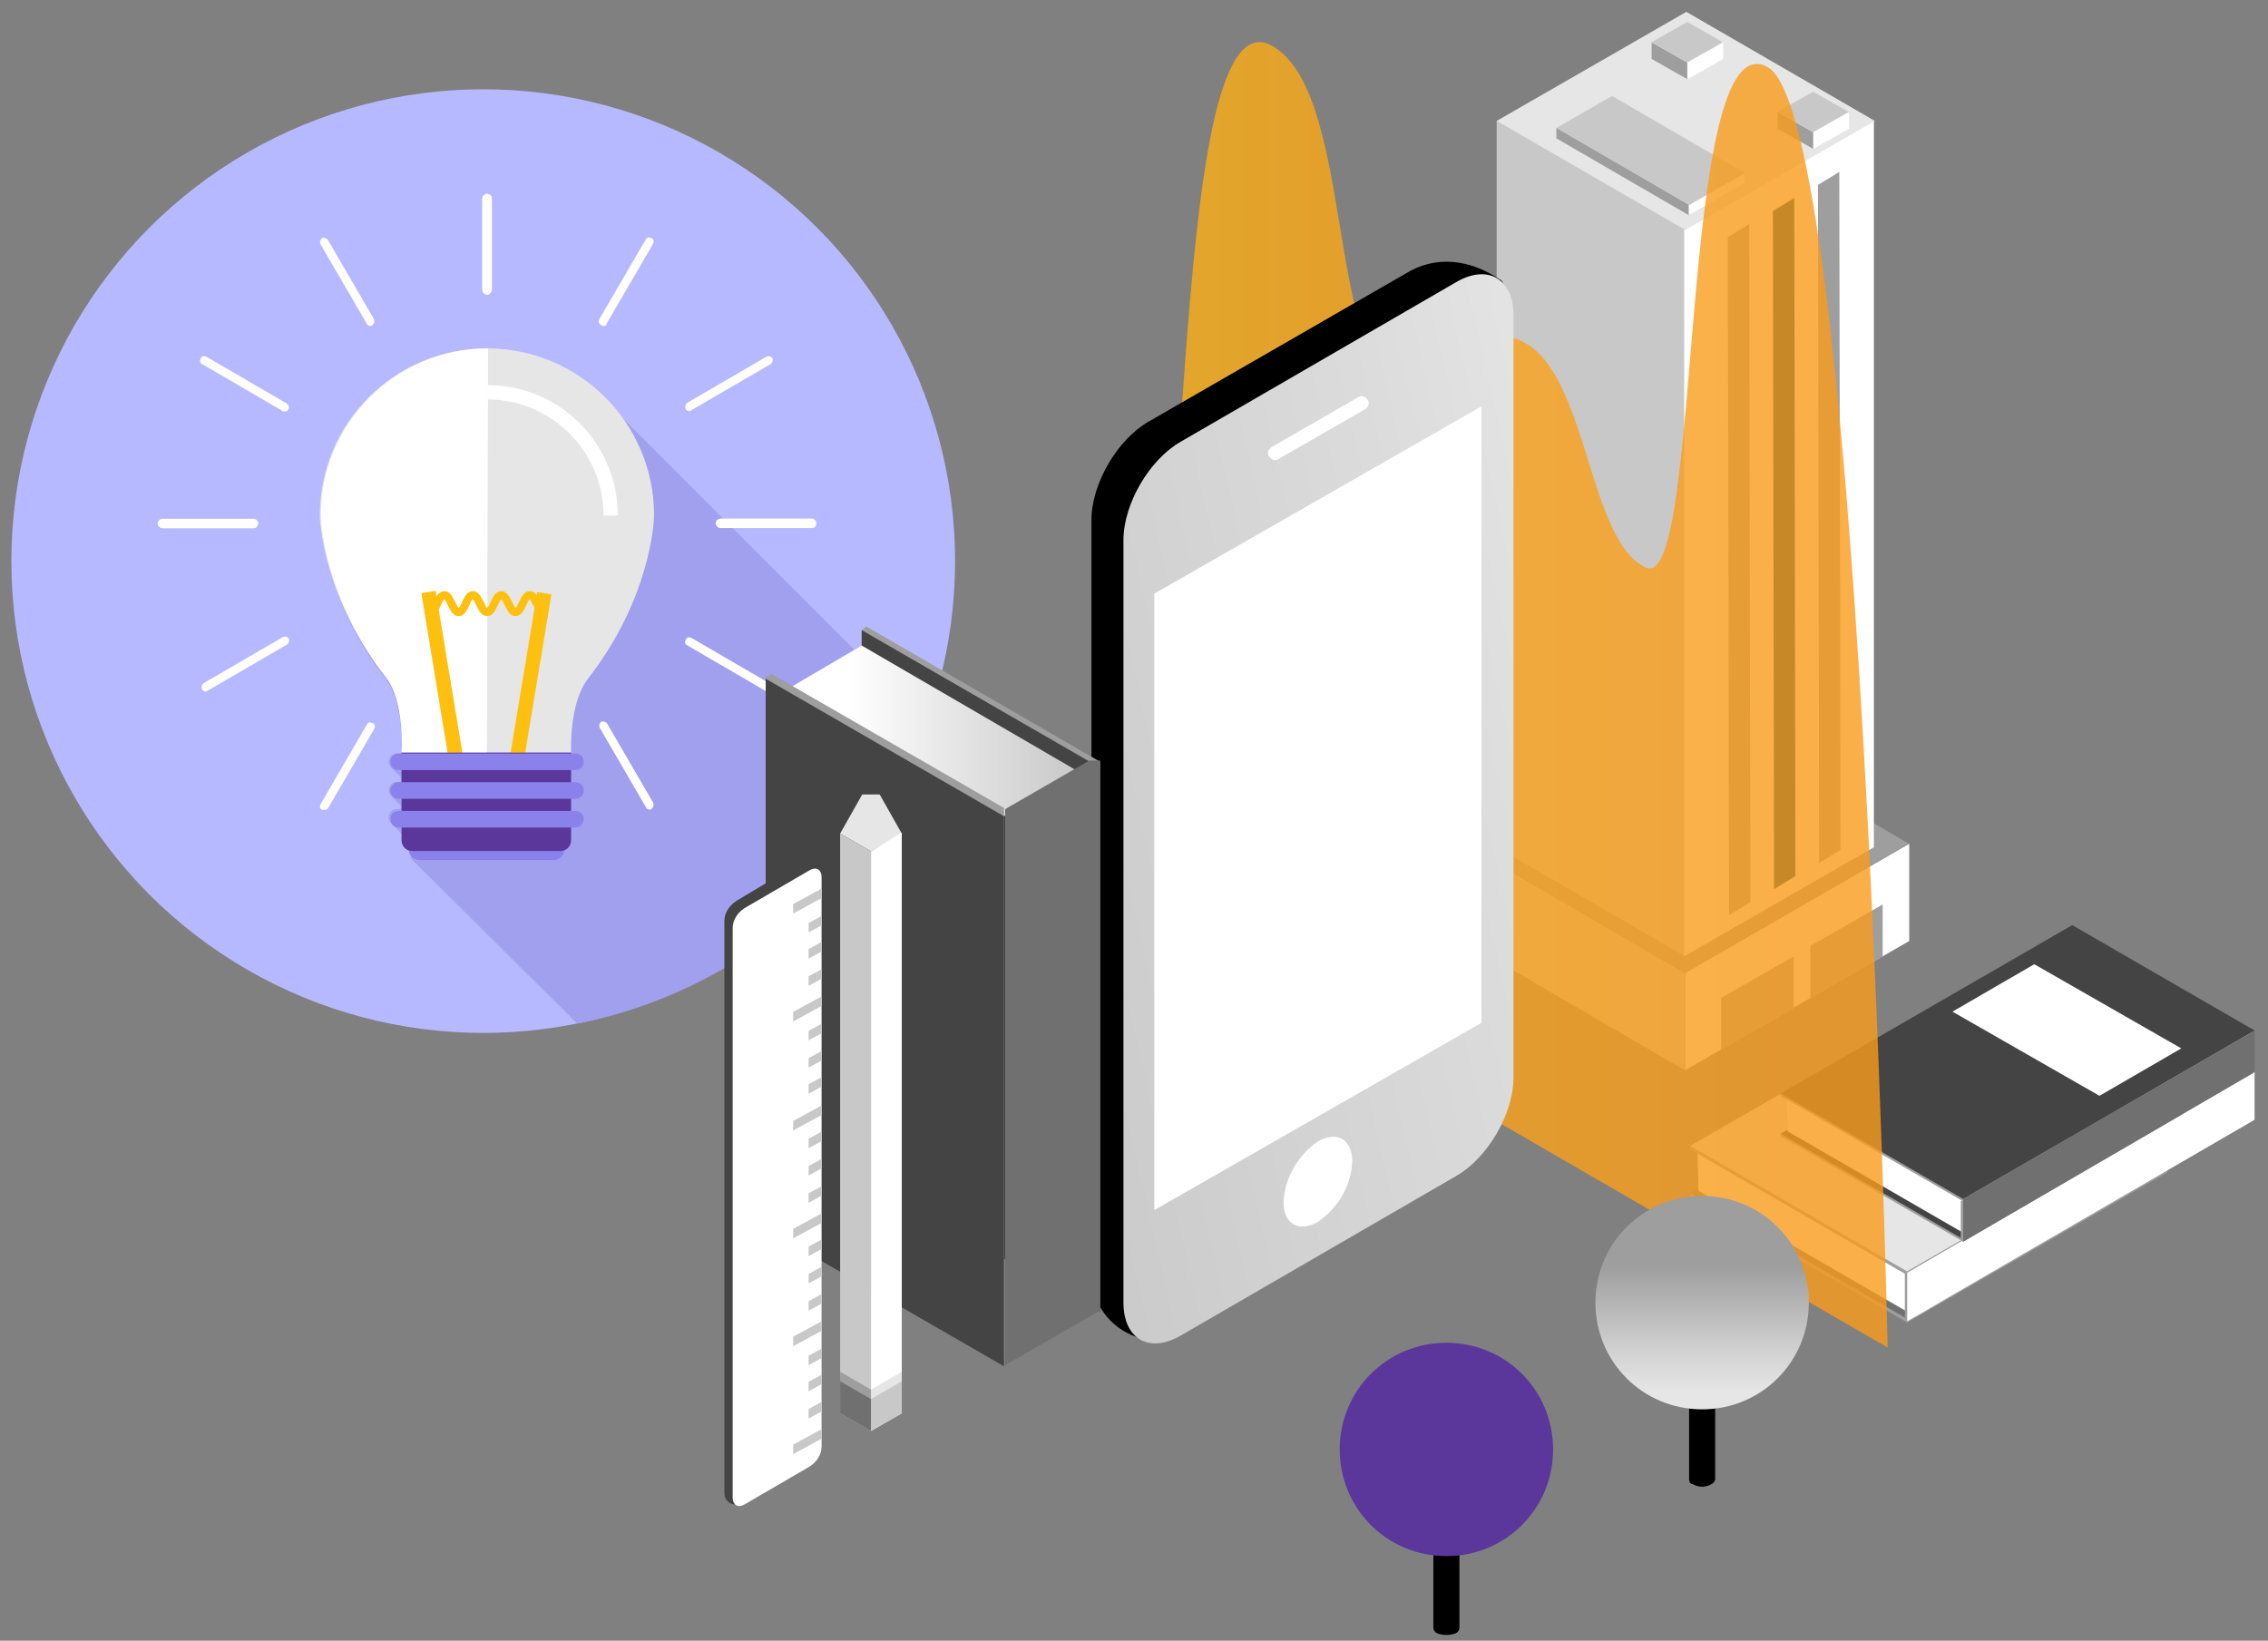 <?xml version="1.0" encoding="utf-8"?>
<!-- Generator: Adobe Illustrator 24.1.0, SVG Export Plug-In . SVG Version: 6.00 Build 0)  -->
<svg version="1.1" id="Ebene_1" xmlns="http://www.w3.org/2000/svg" xmlns:xlink="http://www.w3.org/1999/xlink" x="0px" y="0px"
	 viewBox="0 0 191.3 138.4" style="enable-background:new 0 0 191.3 138.4;" xml:space="preserve">
<rect x="0" y="0" width="191.3" height="138.4" fill="#808080" stroke="none"/>
<style type="text/css">
	.st0{fill:#B6B9FF;}
	.st1{fill:#A0A0EF;}
	.st2{fill:#8A81EB;}
	.st3{fill:#E6E6E6;}
	.st4{fill:#FFFFFF;}
	.st5{fill:#FEC00F;}
	.st6{fill:#5B379C;}
	.st7{fill:none;}
	.st8{fill:#C8C8C8;}
	.st9{fill:#9E9E9E;}
	.st10{fill:#004355;}
	.st11{fill:#707070;}
	.st12{fill:#444444;}
	.st13{opacity:0.8;fill:url(#Pfad_117_1_);enable-background:new    ;}
	.st14{fill:url(#Pfad_226_1_);}
	.st15{fill:url(#Pfad_232_1_);}
	.st16{fill:url(#Pfad_518_1_);}
</style>
<g id="Gruppe_4704" transform="translate(-1087 -147.947)">
	<g id="Gruppe_4365" transform="translate(2047.459 -117.521)">
		<ellipse id="Ellipse_27" class="st0" cx="-919.7" cy="312.8" rx="39.8" ry="39.8"/>
		<g id="Gruppe_700" transform="translate(-939.266 301.019)">
			<path id="Pfad_638" class="st1" d="M27.5,50.8c13.6-2.7,24.9-12.2,29.7-25.2L31-0.6c-2.7-3.4-6.8-5.5-11.1-5.4
				C12.1-6.1,5.8,0.2,5.8,8c0,0,0,0,0,0c0,0.5,0.3,7,5.6,13.8c1.5,2,1.3,6.2,1.2,6.2h-0.3c-0.4,0-0.7,0.3-0.7,0.7c0,0,0,0,0,0
				c0,0.2,0.1,0.4,0.2,0.5h0l0.8,0.8v0.4h-0.3c-0.4,0-0.7,0.3-0.7,0.7c0,0,0,0,0,0c0,0.2,0.1,0.4,0.2,0.5l0,0l0.8,0.8v0.3h-0.3
				c-0.4,0-0.7,0.3-0.7,0.7c0,0,0,0,0,0c0,0.2,0.1,0.4,0.3,0.6l0,0l0.8,0.8v0.5c0,0.4,0.2,0.7,0.6,0.9c0,0.2,0.1,0.4,0.2,0.5
				l-0.1,0.1L27.5,50.8z"/>
			<g id="Gruppe_699" transform="translate(0 0)">
				<path id="Pfad_639" class="st2" d="M25.5,37H14.2c-0.5,0-0.9-0.4-0.9-0.9c0-0.5,0.4-0.9,0.9-0.9h11.3c0.5,0,0.9,0.4,0.9,0.9
					C26.4,36.6,26,37,25.5,37z"/>
				<g id="Gruppe_698">
					<g id="Gruppe_684" transform="translate(22.976 21.837)">
						<path id="Pfad_640" class="st3" d="M-17.2-13.9c0-7.8,6.3-14.1,14.1-14.1c0,0,0,0,0,0c7.8,0,14.1,6.3,14.1,14.1c0,0,0,0,0,0
							c0,0.5-0.3,7-5.6,13.8C3.8,2,4,6.1,4,6.1h-14.3c0,0,0.3-4.1-1.2-6.2C-16.9-6.9-17.2-13.4-17.2-13.9z"/>
						<path id="Pfad_641" class="st4" d="M-3.1,6.1h-7.2c0,0,0.3-4.1-1.2-6.2c-5.3-6.8-5.6-13.3-5.6-13.8c0-7.8,6.3-14.1,14.1-14.1
							c0,0,0,0,0,0"/>
						<g id="Gruppe_674" transform="translate(23.539 5.001)">
							<path id="Pfad_642" class="st4" d="M-15.6-18.9h-1.2c0-5.4-4.4-9.8-9.8-9.8v-1.2C-20.5-29.9-15.6-25-15.6-18.9z"/>
						</g>
						<g id="Gruppe_679" transform="translate(14.373 34.149)">
							<g id="Gruppe_677">
								<g id="Gruppe_675" transform="translate(12.27)">
									<path id="Pfad_643" class="st5" d="M-26.7-26.9l-1.2-0.2l2.4-14.5l1.2,0.2L-26.7-26.9L-26.7-26.9z"/>
								</g>
								<g id="Gruppe_676">
									<path id="Pfad_644" class="st5" d="M-20.6-26.9L-23-41.5l1.2-0.2l2.4,14.5L-20.6-26.9L-20.6-26.9z"/>
								</g>
							</g>
							<g id="Gruppe_678" transform="translate(1.542 0.131)">
								<path id="Pfad_645" class="st5" d="M-14.2-39.7c-0.5,0-0.7-0.5-0.9-0.9c-0.1-0.1-0.2-0.5-0.3-0.5c-0.1,0-0.2,0.3-0.3,0.5
									c-0.2,0.4-0.4,0.9-0.9,0.9s-0.7-0.5-0.9-0.9c-0.1-0.1-0.2-0.5-0.3-0.5c-0.1,0-0.2,0.3-0.3,0.5c-0.2,0.4-0.4,0.9-0.9,0.9
									s-0.7-0.5-0.9-0.9c-0.1-0.1-0.2-0.5-0.3-0.5c-0.1,0-0.2,0.3-0.3,0.5c-0.2,0.4-0.4,0.9-0.9,0.9s-0.7-0.5-0.9-0.9
									c-0.1-0.1-0.2-0.5-0.3-0.5s-0.2,0.3-0.3,0.5c-0.2,0.4-0.4,0.9-0.9,0.9v-0.7c0.1,0,0.2-0.3,0.3-0.5c0.2-0.4,0.4-0.9,0.9-0.9
									s0.7,0.5,0.9,0.9c0.1,0.1,0.2,0.5,0.3,0.5c0.1,0,0.2-0.3,0.3-0.5c0.2-0.4,0.4-0.9,0.9-0.9s0.7,0.5,0.9,0.9
									c0.1,0.1,0.2,0.5,0.3,0.5c0.1,0,0.2-0.3,0.3-0.5c0.2-0.4,0.4-0.9,0.9-0.9s0.7,0.5,0.9,0.9c0.1,0.1,0.2,0.5,0.3,0.5
									s0.2-0.3,0.3-0.5c0.2-0.4,0.4-0.9,0.9-0.9s0.7,0.5,0.9,0.9c0.1,0.1,0.2,0.5,0.3,0.5L-14.2-39.7L-14.2-39.7z"/>
							</g>
						</g>
						<path id="Pfad_646" class="st6" d="M4,6.1v7.4c0,0.5-0.4,0.9-0.9,0.9l0,0H-9.4c-0.5,0-0.9-0.4-0.9-0.9V6.1H4z"/>
						<g id="Gruppe_683" transform="translate(9.869 56.973)">
							<g id="Gruppe_680">
								<line id="Linie_80" class="st7" x1="-5.5" y1="-50.1" x2="-20.4" y2="-50.1"/>
								<path id="Pfad_647" class="st2" d="M-5.5-49.4h-14.9c-0.4,0-0.7-0.3-0.7-0.7c0-0.4,0.3-0.7,0.7-0.7c0,0,0,0,0,0h14.9
									c0.4,0,0.7,0.3,0.7,0.7c0,0,0,0,0,0C-4.8-49.7-5.1-49.4-5.5-49.4z"/>
							</g>
							<g id="Gruppe_681" transform="translate(0 4.022)">
								<line id="Linie_81" class="st7" x1="-5.5" y1="-51.7" x2="-20.4" y2="-51.7"/>
								<path id="Pfad_648" class="st2" d="M-5.5-51h-14.9c-0.4,0-0.7-0.3-0.7-0.7c0-0.4,0.3-0.7,0.7-0.7h14.9
									c0.4,0,0.7,0.3,0.7,0.7C-4.8-51.3-5.1-51-5.5-51z"/>
							</g>
							<g id="Gruppe_682" transform="translate(0 8.044)">
								<line id="Linie_82" class="st7" x1="-5.5" y1="-53.4" x2="-20.4" y2="-53.4"/>
								<path id="Pfad_649" class="st2" d="M-5.5-52.6h-14.9c-0.4,0-0.7-0.3-0.7-0.7c0-0.4,0.3-0.7,0.7-0.7h14.9
									c0.4,0,0.7,0.3,0.7,0.7C-4.8-53-5.1-52.6-5.5-52.6z"/>
							</g>
						</g>
					</g>
					<g id="Gruppe_697">
						<g id="Gruppe_685" transform="translate(45.891)">
							<path id="Pfad_650" class="st4" d="M-26-10.7c-0.2,0-0.4-0.2-0.4-0.4v-7.7c0-0.2,0.2-0.4,0.4-0.4c0.2,0,0.4,0.2,0.4,0.4
								c0,0,0,0,0,0v7.7C-25.7-10.8-25.8-10.7-26-10.7C-26-10.7-26-10.7-26-10.7L-26-10.7z"/>
						</g>
						<g id="Gruppe_686" transform="translate(22.942 6.155)">
							<path id="Pfad_651" class="st4" d="M-12.9-14.2c-0.1,0-0.3-0.1-0.3-0.2l-3.9-6.7c-0.1-0.2,0-0.4,0.1-0.5c0,0,0,0,0,0
								c0.2-0.1,0.4,0,0.5,0.1c0,0,0,0,0,0l3.9,6.7c0.1,0.2,0,0.4-0.1,0.5c0,0,0,0,0,0C-12.8-14.2-12.9-14.2-12.9-14.2L-12.9-14.2z"
								/>
						</g>
						<g id="Gruppe_687" transform="translate(6.146 22.958)">
							<path id="Pfad_652" class="st4" d="M-3.4-23.8c-0.1,0-0.1,0-0.2-0.1l-6.7-3.9c-0.2-0.1-0.2-0.3-0.1-0.5c0,0,0,0,0,0
								c0.1-0.2,0.3-0.2,0.5-0.1c0,0,0,0,0,0l6.7,3.9C-3-24.4-2.9-24.1-3-24C-3.1-23.8-3.2-23.8-3.4-23.8L-3.4-23.8z"/>
						</g>
						<g id="Gruppe_688" transform="translate(0 45.909)">
							<path id="Pfad_653" class="st4" d="M0.2-36.9h-7.7c-0.2,0-0.4-0.2-0.4-0.4c0,0,0,0,0,0c0-0.2,0.2-0.4,0.4-0.4h7.7
								c0.2,0,0.4,0.2,0.4,0.4C0.5-37,0.4-36.9,0.2-36.9C0.2-36.9,0.2-36.9,0.2-36.9z"/>
						</g>
						<g id="Gruppe_689" transform="translate(6.157 62.393)">
							<path id="Pfad_654" class="st4" d="M-10-39.6c-0.1,0-0.3-0.1-0.3-0.2c-0.1-0.2,0-0.4,0.1-0.5c0,0,0,0,0,0l6.7-3.9
								c0.2-0.1,0.4,0,0.5,0.1c0,0,0,0,0,0c0.1,0.2,0,0.4-0.1,0.5c0,0,0,0,0,0l-6.7,3.9C-9.9-39.7-10-39.6-10-39.6L-10-39.6z"/>
						</g>
						<g id="Gruppe_690" transform="translate(22.96 74.457)">
							<path id="Pfad_655" class="st4" d="M-16.8-41.7c-0.1,0-0.1,0-0.2,0c-0.2-0.1-0.2-0.3-0.1-0.5c0,0,0,0,0,0l3.9-6.7
								c0.1-0.2,0.3-0.2,0.5-0.1c0,0,0,0,0,0c0.2,0.1,0.2,0.3,0.1,0.5c0,0,0,0,0,0l-3.9,6.7C-16.6-41.7-16.7-41.7-16.8-41.7
								L-16.8-41.7z"/>
						</g>
						<g id="Gruppe_691" transform="translate(62.395 74.447)">
							<path id="Pfad_656" class="st4" d="M-28.8-41.7c-0.1,0-0.3-0.1-0.3-0.2l-3.9-6.7c-0.1-0.2,0-0.4,0.1-0.5c0,0,0,0,0,0
								c0.2-0.1,0.4,0,0.5,0.1c0,0,0,0,0,0l3.9,6.7c0.1,0.2,0,0.4-0.1,0.5c0,0,0,0,0,0C-28.7-41.7-28.7-41.7-28.8-41.7L-28.8-41.7z"
								/>
						</g>
						<g id="Gruppe_692" transform="translate(74.457 62.375)">
							<path id="Pfad_657" class="st4" d="M-30.8-39.6c-0.1,0-0.1,0-0.2,0l-6.7-3.9c-0.2-0.1-0.2-0.3-0.1-0.5c0,0,0,0,0,0
								c0.1-0.2,0.3-0.2,0.5-0.1c0,0,0,0,0,0l6.7,3.9c0.2,0.1,0.2,0.3,0.1,0.5C-30.6-39.7-30.7-39.6-30.8-39.6L-30.8-39.6z"/>
						</g>
						<g id="Gruppe_693" transform="translate(78.869 45.89)">
							<path id="Pfad_658" class="st4" d="M-31.6-36.9h-7.7c-0.2,0-0.4-0.2-0.4-0.4c0-0.2,0.2-0.4,0.4-0.4h7.7
								c0.2,0,0.4,0.2,0.4,0.4c0,0,0,0,0,0C-31.2-37-31.4-36.9-31.6-36.9C-31.6-36.9-31.6-36.9-31.6-36.9L-31.6-36.9z"/>
						</g>
						<g id="Gruppe_694" transform="translate(74.447 22.94)">
							<path id="Pfad_659" class="st4" d="M-37.5-23.8c-0.1,0-0.3-0.1-0.3-0.2c-0.1-0.2,0-0.4,0.1-0.5c0,0,0,0,0,0l6.7-3.9
								c0.2-0.1,0.4,0,0.5,0.1c0,0,0,0,0,0c0.1,0.2,0,0.4-0.1,0.5c0,0,0,0,0,0l-6.7,3.9C-37.4-23.8-37.5-23.8-37.5-23.8L-37.5-23.8z
								"/>
						</g>
						<g id="Gruppe_695" transform="translate(62.377 6.143)">
							<path id="Pfad_660" class="st4" d="M-32.7-14.2c-0.1,0-0.1,0-0.2-0.1c-0.2-0.1-0.2-0.3-0.1-0.5c0,0,0,0,0,0l3.9-6.7
								c0.1-0.2,0.3-0.2,0.5-0.1c0.2,0.1,0.2,0.3,0.1,0.5c0,0,0,0,0,0l-3.9,6.7C-32.4-14.2-32.5-14.2-32.7-14.2L-32.7-14.2z"/>
						</g>
						<g id="Gruppe_696" transform="translate(45.891)">
							<path id="Pfad_661" class="st4" d="M-26-10.7c-0.2,0-0.4-0.2-0.4-0.4v-7.7c0-0.2,0.2-0.4,0.4-0.4c0.2,0,0.4,0.2,0.4,0.4
								c0,0,0,0,0,0v7.7C-25.7-10.8-25.8-10.7-26-10.7C-26-10.7-26-10.7-26-10.7L-26-10.7z"/>
						</g>
					</g>
				</g>
			</g>
		</g>
	</g>
	<g id="Gruppe_3312" transform="translate(15962.922 5753.822)">
		<g id="Gruppe_333" transform="translate(-14638.925 -5605.875)">
			<g id="Gruppe_332">
				<g id="Gruppe_309" transform="translate(0 99.363)">
					<g id="Gruppe_305">
						<g id="Gruppe_304">
							<g id="Gruppe_301" transform="translate(0 18.213)">
								<path id="Pfad_81" class="st8" d="M-113.6-46.4l0,8.2l18.7,10.9l0-8.2L-113.6-46.4z"/>
							</g>
							<g id="Gruppe_302" transform="translate(31.342 18.214)">
								<path id="Pfad_82" class="st4" d="M-126.2-35.5l0,8.2l18.9-10.9l0-8.2L-126.2-35.5z"/>
							</g>
							<g id="Gruppe_303">
								<path id="Pfad_83" class="st9" d="M-113.6-28.2l18.7,10.9l18.9-10.9l-18.7-10.9L-113.6-28.2z"/>
							</g>
						</g>
					</g>
					<g id="Gruppe_308" transform="translate(36.488 26.731)">
						<g id="Gruppe_306" transform="translate(12.613)">
							<path id="Pfad_84" class="st9" d="M-133.4-46.3l0,4.4l6.1-3.5l0-4.4L-133.4-46.3z"/>
						</g>
						<g id="Gruppe_307" transform="translate(0 7.285)">
							<path id="Pfad_85" class="st9" d="M-128.3-49.2l0,4.4l6.1-3.5l0-4.4L-128.3-49.2z"/>
						</g>
					</g>
				</g>
				<g id="Gruppe_331" transform="translate(4.743)">
					<g id="Gruppe_313">
						<g id="Gruppe_310" transform="translate(0 15.469)">
							<path id="Pfad_86" class="st8" d="M-115.5-5.3l0,61.3l15.9,9.2l0-61.3L-115.5-5.3z"/>
						</g>
						<g id="Gruppe_311" transform="translate(26.618 15.469)">
							<path id="Pfad_87" class="st4" d="M-126.3,3.9l0,61.3l16-9.2l0-61.3L-126.3,3.9z"/>
						</g>
						<g id="Gruppe_312">
							<path id="Pfad_88" class="st3" d="M-115.5,10.2l15.9,9.2l16-9.2l-15.9-9.2L-115.5,10.2z"/>
						</g>
					</g>
					<path id="Pfad_89" class="st9" d="M-88.4,15.6l1.8-1.1l0.1,57.2l-1.8,1.1L-88.4,15.6z"/>
					<path id="Pfad_90" class="st10" d="M-92.2,17.8l1.8-1.1l0.1,57.2l-1.8,1.1L-92.2,17.8z"/>
					<path id="Pfad_91" class="st9" d="M-96,20l1.8-1.1l0.1,57.2l-1.8,1.1L-96,20z"/>
					<g id="Gruppe_319" transform="translate(39.79 11.333)">
						<g id="Gruppe_318">
							<g id="Gruppe_317">
								<g id="Gruppe_314" transform="translate(0 2.922)">
									<path id="Pfad_92" class="st9" d="M-131.6-4.8l0,1.4l3,1.7l0-1.4L-131.6-4.8z"/>
								</g>
								<g id="Gruppe_315" transform="translate(5.032 2.924)">
									<path id="Pfad_93" class="st4" d="M-133.6-3.1l0,1.4l3-1.7l0-1.4L-133.6-3.1z"/>
								</g>
								<g id="Gruppe_316">
									<path id="Pfad_94" class="st8" d="M-131.6-1.9l3,1.7l3-1.7l-3-1.7L-131.6-1.9z"/>
								</g>
							</g>
						</g>
					</g>
					<g id="Gruppe_325" transform="translate(21.971 1.451)">
						<g id="Gruppe_324">
							<g id="Gruppe_323">
								<g id="Gruppe_320" transform="translate(0 2.922)">
									<path id="Pfad_95" class="st9" d="M-124.4-0.8l0,1.4l3,1.7l0-1.4L-124.4-0.8z"/>
								</g>
								<g id="Gruppe_321" transform="translate(5.032 2.924)">
									<path id="Pfad_96" class="st4" d="M-126.4,0.9l0,1.4l3-1.7l0-1.4L-126.4,0.9z"/>
								</g>
								<g id="Gruppe_322">
									<path id="Pfad_97" class="st8" d="M-124.4,2.1l3,1.7l3-1.7l-3-1.7L-124.4,2.1z"/>
								</g>
							</g>
						</g>
					</g>
					<g id="Gruppe_330" transform="translate(8.435 11.898)">
						<g id="Gruppe_329">
							<g id="Gruppe_326" transform="translate(0 4.572)">
								<path id="Pfad_98" class="st9" d="M-118.9-5.7v0.9l11.2,6.5V0.8L-118.9-5.7z"/>
							</g>
							<g id="Gruppe_327" transform="translate(18.667 10.848)">
								<path id="Pfad_99" class="st4" d="M-126.4-5.5v0.9l4.7-2.7v-0.9L-126.4-5.5z"/>
							</g>
							<g id="Gruppe_328">
								<path id="Pfad_100" class="st8" d="M-118.9-1.1l11.2,6.5l4.7-2.7l-11.2-6.5L-118.9-1.1z"/>
							</g>
						</g>
					</g>
				</g>
			</g>
		</g>
		<g id="Gruppe_336" transform="translate(-14606.854 -5466.939)">
			<g id="Gruppe_334" transform="translate(0 2.42)">
				<path id="Pfad_101" class="st9" d="M-108.2-29.8l-18.3-10.6v-0.2l26.4-14.3l13.9,12.4L-108.2-29.8z"/>
				<path id="Pfad_102" class="st11" d="M-108.2-30.1l-18.3-10.6l26.4-14.5l13.9,12.4L-108.2-30.1z"/>
				<path id="Pfad_103" class="st4" d="M-107.5-30.3l-18.3-10.6l-0.1-3.4l26.5-11.4l13.9,12.4L-107.5-30.3z"/>
				<path id="Pfad_104" class="st9" d="M-97.2-61.3l-29.3,16.7v0.2l18.3,10.6l29.3-16.9L-97.2-61.3z"/>
				<path id="Pfad_105" class="st3" d="M-97.2-61.6l-29.3,16.9l18.3,10.6L-78.9-51L-97.2-61.6z"/>
				<path id="Pfad_106" class="st4" d="M-101-57.6l-8.2,4.7l14.7,8.5l8.2-4.7L-101-57.6z"/>
				<path id="Pfad_107" class="st9" d="M-79.1-50.9v4.1l-29.1,16.9l-0.2-0.1v-4L-79.1-50.9z"/>
				<path id="Pfad_108" class="st4" d="M-78.9-51v4.1l-29.3,17V-34L-78.9-51z"/>
			</g>
			<g id="Gruppe_335" transform="translate(10.518 0)">
				<path id="Pfad_109" class="st9" d="M-114-34.2l-15.4-8.9v-0.2l22.2-12l11.6,10.4L-114-34.2z"/>
				<path id="Pfad_110" class="st12" d="M-114-34.4l-15.4-8.9l22.2-12.2l11.6,10.4L-114-34.4z"/>
				<path id="Pfad_111" class="st4" d="M-113.4-34.6l-15.4-8.9l-0.1-2.8l22.3-9.6L-95-45.6L-113.4-34.6z"/>
				<path id="Pfad_112" class="st9" d="M-104.8-60.7l-24.6,14v0.2l15.4,8.9l24.6-14.2L-104.8-60.7z"/>
				<path id="Pfad_113" class="st12" d="M-104.8-60.9l-24.6,14.2l15.4,8.9L-89.4-52L-104.8-60.9z"/>
				<path id="Pfad_114" class="st4" d="M-108-57.6l-6.9,4l12.4,7.1l6.9-4L-108-57.6z"/>
				<path id="Pfad_115" class="st9" d="M-89.6-51.9v3.5L-114-34.2l-0.2-0.1v-3.3L-89.6-51.9z"/>
				<path id="Pfad_116" class="st11" d="M-89.4-52v3.5L-114-34.2v-3.6L-89.4-52z"/>
			</g>
		</g>
		
			<linearGradient id="Pfad_117_1_" gradientUnits="userSpaceOnUse" x1="-15043.502" y1="-5068.941" x2="-15042.904" y2="-5068.941" gradientTransform="matrix(138.317 0 0 -184.309 2065972.75 -939797.375)">
			<stop  offset="0" style="stop-color:#FEC00F"/>
			<stop  offset="0.109" style="stop-color:#FDBA10"/>
			<stop  offset="0.656" style="stop-color:#FAA319"/>
			<stop  offset="1" style="stop-color:#F99B1C"/>
		</linearGradient>
		<path id="Pfad_117" class="st13" d="M-14799.3-5540c0.1,1.4,11.1,2.7,16.9,0.9c6.7-2.1-4.8-11.1,1.5-7.5
			c6.2,3.6,2.8-60.8,12.3-55.4c6.8,3.9,4.6,25.5,10.6,28.9c6.8,3.9,5.6-6.8,10.8-3.8s5.3,16.7,10.1,18.9c4.9,2.2,2.6-46.6,10.3-42.2
			c7.8,4.5,10.1,108,10.1,108L-14799.3-5540z"/>
		<g id="Gruppe_382" transform="translate(-14691.562 -5570.497)">
			<path id="Pfad_225" d="M-57.7-11.7l0.3,0.5c0.4,0.3,0.6,2.1,0.6,2.6v63.7c0,3.1-2.1,7-4.7,8.5l-23.8,13.7
				c-0.7,0.3-1.5,0.5-2.2,0.5l-1-0.4c-2.3-0.8-3.8-2.9-3.8-5.3V8.5c0-3.1,2.2-6.8,4.8-8.3l21.7-12.5C-63.2-13.9-60.3-13.5-57.7-11.7
				z"/>
			
				<linearGradient id="Pfad_226_1_" gradientUnits="userSpaceOnUse" x1="-351.344" y1="501.014" x2="-350.504" y2="501.546" gradientTransform="matrix(55.155 0 0 -150.952 19282.012 75702.289)">
				<stop  offset="0" style="stop-color:#C8C8C8"/>
				<stop  offset="0.676" style="stop-color:#DBDBDB"/>
				<stop  offset="0.971" style="stop-color:#E6E6E6"/>
				<stop  offset="1" style="stop-color:#E6E6E6"/>
			</linearGradient>
			<path id="Pfad_226" class="st14" d="M-61.5-11.6c2.6-1.5,4.8-0.3,4.8,2.8v64.3c0,3.1-2.2,6.8-4.8,8.3l-23.3,13.5
				c-2.6,1.5-4.8,0.3-4.8-2.8V10.2c0-3.1,2.2-6.8,4.8-8.3L-61.5-11.6z"/>
			<path id="Pfad_227" class="st4" d="M-59.4-1.1v52L-87,66.7v-52L-59.4-1.1z"/>
			<g id="Gruppe_381" transform="translate(25.187 19.038)">
				<path id="Pfad_228" class="st4" d="M-102-15.6c0.1,0,0.2,0,0.3-0.1l7.3-4.2c0.3-0.2,0.4-0.5,0.2-0.8c-0.2-0.3-0.5-0.4-0.8-0.2
					l-7.3,4.2c-0.3,0.2-0.4,0.5-0.2,0.8C-102.4-15.8-102.2-15.6-102-15.6L-102-15.6z"/>
			</g>
			<path id="Pfad_229" class="st4" d="M-73.2,60.9c1.6-0.9,2.9-0.2,2.9,1.7c-0.1,2.1-1.2,3.9-2.9,5.1c-1.6,0.9-2.9,0.2-2.9-1.7
				C-76,64-74.9,62.1-73.2,60.9z"/>
		</g>
		<g id="Gruppe_384" transform="translate(-14757.539 -5519.021)">
			<path id="Pfad_230" class="st9" d="M-45.3-34l-0.4,0.3v45.9l20.1,11.6v-46.4L-45.3-34z"/>
			<path id="Pfad_231" class="st12" d="M-45.7-33.7v46.4l20.1,11.1v-45.9L-45.7-33.7z"/>
			
				<linearGradient id="Pfad_232_1_" gradientUnits="userSpaceOnUse" x1="-284.345" y1="440.54" x2="-283.748" y2="440.54" gradientTransform="matrix(41.525 0 0 -23.961 11755.384 10530.574)">
				<stop  offset="0.213" style="stop-color:#FFFFFF"/>
				<stop  offset="1" style="stop-color:#C8C8C8"/>
			</linearGradient>
			<path id="Pfad_232" class="st15" d="M-45.7-32.4l-6.3,3.7L-33.7-18l6.4-3.7L-45.7-32.4z"/>
			<path id="Pfad_233" class="st11" d="M-25.6-22.7v45.9l-8,4.6v-46.4l7.1-4.1L-25.6-22.7z"/>
			<path id="Pfad_234" class="st11" d="M-25.6-22.7v46.4l-8,4.6V-18L-25.6-22.7z"/>
			<path id="Pfad_235" class="st9" d="M-33.7,27.8l-20.1-11.6v-45.9l0.5-0.3l19.6,11.3L-33.7,27.8z"/>
			<path id="Pfad_236" class="st12" d="M-33.7,28.4l-20.1-11.6v-46.4L-33.7-18L-33.7,28.4z"/>
		</g>
		<g id="Gruppe_385" transform="translate(-14769.759 -5502.66)">
			<path id="Pfad_244" class="st3" d="M-32.7-37.5l2.6,4.6l-2.6,1.5l-2.6-1.5L-32.7-37.5z"/>
			<path id="Pfad_245" class="st12" d="M-31.9-36.2h-1.6l0.8-1.4L-31.9-36.2z"/>
			<path id="Pfad_246" class="st4" d="M-30.1-33V16l-2.6,1.5v-48.9L-30.1-33z"/>
			<path id="Pfad_247" class="st8" d="M-32.7-31.4l-2.6-1.5V16l2.6,1.5V-31.4z"/>
			<path id="Pfad_248" class="st8" d="M-30.1,12.9V16l-2.6,1.5v-3.1L-30.1,12.9z"/>
			<path id="Pfad_249" class="st11" d="M-32.7,14.4l-2.6-1.5V16l2.6,1.5V14.4z"/>
			<path id="Pfad_250" class="st3" d="M-30.1,12.5v0.8l-2.6,1.5V14L-30.1,12.5z"/>
			<path id="Pfad_251" class="st9" d="M-32.7,14l-2.6-1.5v0.8l2.6,1.5V14z"/>
		</g>
		<g id="Gruppe_387" transform="translate(-14785.923 -5490.871)">
			<path id="Pfad_252" class="st12" d="M-21.2-42l0.2,0.2c0.1,0.2,0.2,0.4,0.2,0.6l0,48.1c0,0.7-0.4,1.3-1,1.7l-5.3,3.1
				c-0.2,0.1-0.4,0.2-0.7,0.2h-0.2c-0.5,0-0.9-0.4-0.9-1v-48.2c0-0.7,0.4-1.3,1-1.7l5.5-3.3C-22-42.4-21.5-42.3-21.2-42z"/>
			<path id="Pfad_253" class="st4" d="M-21.7-41.6c0.5-0.3,1-0.1,1,0.6V7c0,0.7-0.4,1.3-1,1.7l-5.5,3.2c-0.5,0.3-1,0.1-1-0.6v-48
				c0-0.7,0.4-1.3,1-1.7L-21.7-41.6z"/>
			<g id="Gruppe_386" transform="translate(9.604 3.653)">
				<path id="Pfad_254" class="st8" d="M-31.4-27.2l1.1-0.6v0.8l-1.1,0.6L-31.4-27.2z"/>
				<path id="Pfad_255" class="st8" d="M-32.7-24.1l2.4-1.3v0.8l-2.4,1.3L-32.7-24.1z"/>
				<path id="Pfad_256" class="st8" d="M-32.7-15l2.4-1.3v0.8l-2.4,1.3L-32.7-15z"/>
				<path id="Pfad_257" class="st8" d="M-31.4-20.3l1.1-0.6v0.8l-1.1,0.6L-31.4-20.3z"/>
				<path id="Pfad_258" class="st8" d="M-31.4-22.6l1.1-0.6v0.8l-1.1,0.6L-31.4-22.6z"/>
				<path id="Pfad_259" class="st8" d="M-31.4-31.7l1.1-0.6v0.8l-1.1,0.6V-31.7z"/>
				<path id="Pfad_260" class="st8" d="M-31.4-40.8l1.1-0.6v0.8l-1.1,0.6L-31.4-40.8z"/>
				<path id="Pfad_261" class="st8" d="M-31.4-36.3l1.1-0.6v0.8l-1.1,0.6L-31.4-36.3z"/>
				<path id="Pfad_262" class="st8" d="M-32.7-33.3l2.4-1.3v0.8l-2.4,1.3L-32.7-33.3z"/>
				<path id="Pfad_263" class="st8" d="M-31.4-38.6l1.1-0.6v0.8l-1.1,0.6L-31.4-38.6z"/>
				<path id="Pfad_264" class="st8" d="M-31.4-29.4l1.1-0.6v0.8l-1.1,0.6L-31.4-29.4z"/>
				<path id="Pfad_265" class="st8" d="M-31.4-2.1l1.1-0.6v0.8l-1.1,0.6V-2.1z"/>
				<path id="Pfad_266" class="st8" d="M-31.4,0.2l1.1-0.6v0.8L-31.4,1V0.2z"/>
				<path id="Pfad_267" class="st8" d="M-31.4-4.3l1.1-0.6v0.8l-1.1,0.6V-4.3z"/>
				<path id="Pfad_268" class="st8" d="M-30.3-42.9l-2.4,1.3v-0.8l2.4-1.3L-30.3-42.9z"/>
				<path id="Pfad_269" class="st8" d="M-32.7,3.2l2.4-1.3v0.8L-32.7,4V3.2z"/>
				<path id="Pfad_270" class="st8" d="M-31.4-8.9l1.1-0.6v0.8l-1.1,0.6V-8.9z"/>
				<path id="Pfad_271" class="st8" d="M-31.4-13.5l1.1-0.6v0.8l-1.1,0.6V-13.5z"/>
				<path id="Pfad_272" class="st8" d="M-31.4-11.2l1.1-0.6v0.8l-1.1,0.6V-11.2z"/>
				<path id="Pfad_273" class="st8" d="M-32.7-5.9l2.4-1.3v0.8l-2.4,1.3V-5.9z"/>
				<path id="Pfad_274" class="st8" d="M-31.4-18l1.1-0.6v0.8l-1.1,0.6L-31.4-18z"/>
			</g>
		</g>
		<g id="Gruppe_636" transform="translate(-14582.152 -5403.391)">
			<path id="Pfad_517" d="M-149.1-89.8h-2.2v12.1c0,0.2,0.1,0.4,0.3,0.4c0.5,0.3,1.1,0.3,1.6,0c0.2-0.1,0.3-0.3,0.3-0.4l0,0
				L-149.1-89.8z"/>
			
				<linearGradient id="Pfad_518_1_" gradientUnits="userSpaceOnUse" x1="-460.591" y1="320.845" x2="-460.591" y2="319.633" gradientTransform="matrix(13.018 0 0 -13.018 5845.743 4076.079)">
				<stop  offset="0.309" style="stop-color:#9E9E9E"/>
				<stop  offset="0.317" style="stop-color:#9E9E9E"/>
				<stop  offset="0.775" style="stop-color:#D2D2D2"/>
				<stop  offset="1" style="stop-color:#E6E6E6"/>
			</linearGradient>
			<path id="Pfad_518" class="st16" d="M-141.2-92.6c0,5-4,9-9,9s-9-4-9-9s4-9,9-9S-141.2-97.6-141.2-92.6L-141.2-92.6z"/>
		</g>
		<g id="Gruppe_637" transform="translate(-14597.721 -5394.409)">
			<path id="Pfad_519" d="M-155.1-86.3h-2.2v12.1c0,0.2,0.1,0.4,0.3,0.5c0.5,0.2,1.1,0.2,1.6,0c0.2-0.1,0.3-0.3,0.3-0.5l0,0
				L-155.1-86.3z"/>
			<path id="Pfad_520" class="st6" d="M-147.2-89.2c0,5-4,9-9,9c-5,0-9-4-9-9s4-9,9-9C-151.2-98.2-147.2-94.2-147.2-89.2
				L-147.2-89.2z"/>
		</g>
	</g>
</g>
</svg>
